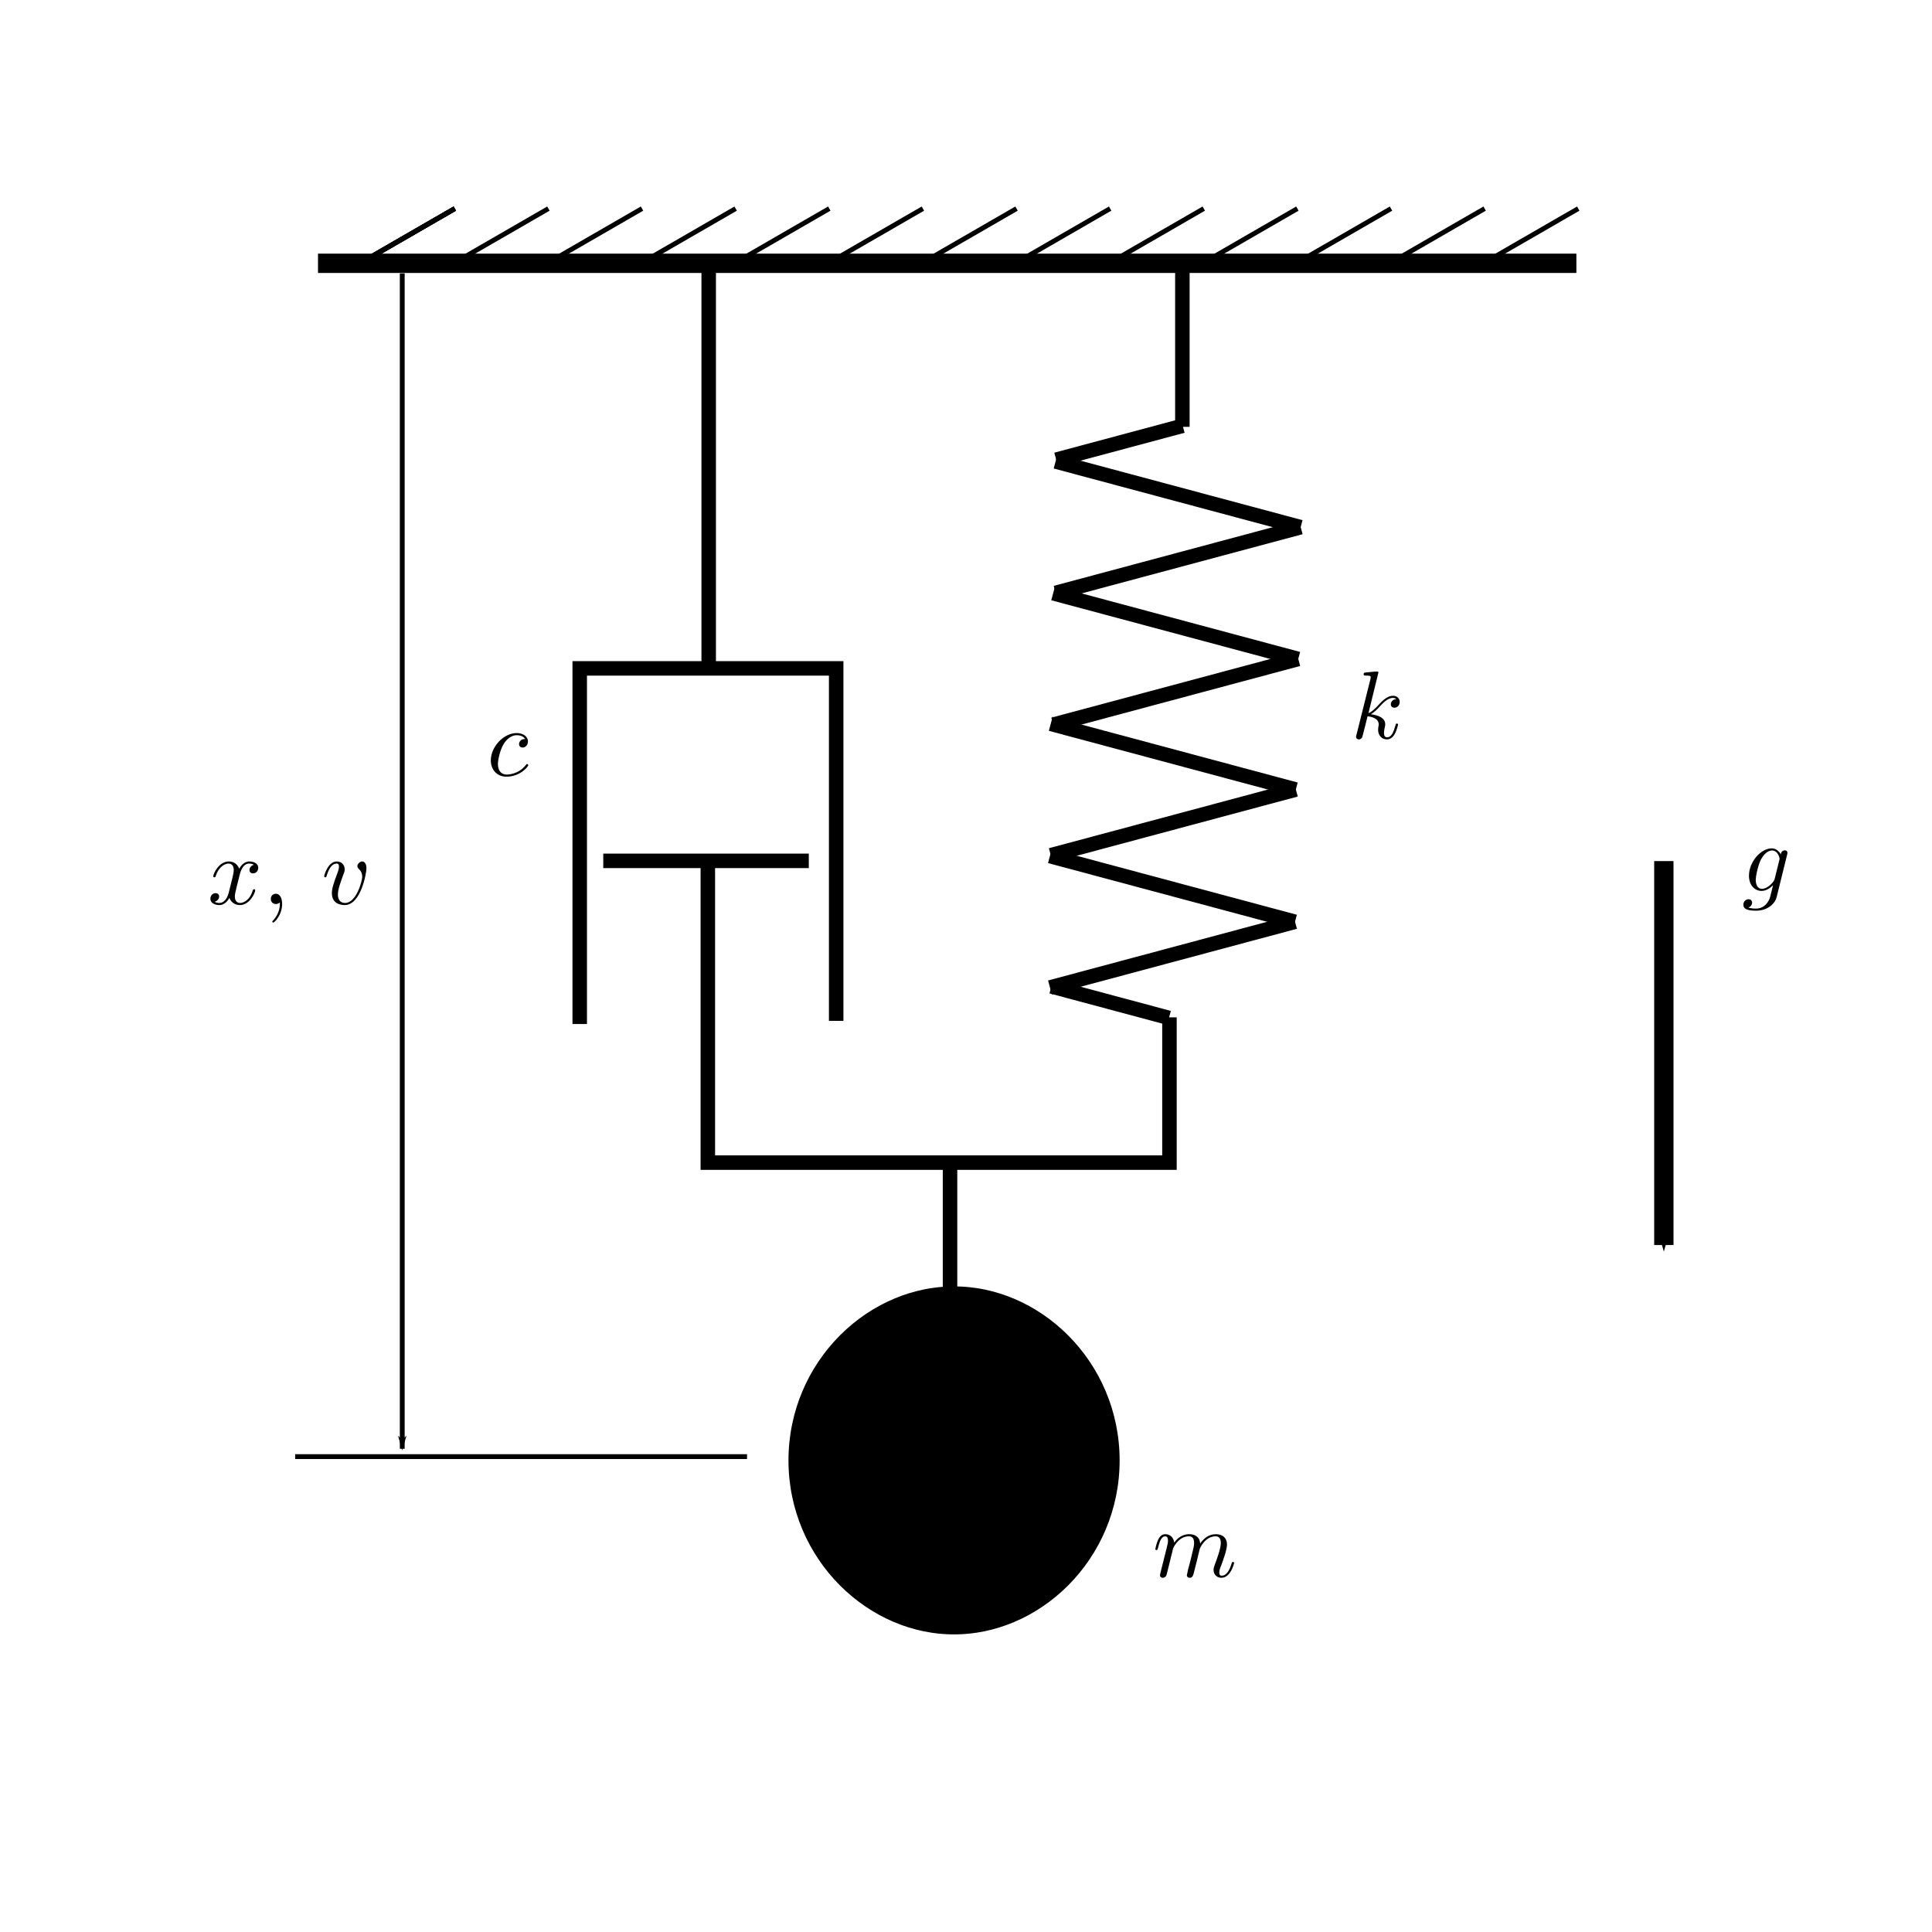 <?xml version="1.0" encoding="UTF-8" standalone="no"?>
<!-- Created with Inkscape (http://www.inkscape.org/) -->

<svg
   xmlns:ns0="http://www.iki.fi/pav/software/textext/"
   xmlns:dc="http://purl.org/dc/elements/1.1/"
   xmlns:cc="http://creativecommons.org/ns#"
   xmlns:rdf="http://www.w3.org/1999/02/22-rdf-syntax-ns#"
   xmlns:svg="http://www.w3.org/2000/svg"
   xmlns="http://www.w3.org/2000/svg"
   xmlns:xlink="http://www.w3.org/1999/xlink"
   xmlns:sodipodi="http://sodipodi.sourceforge.net/DTD/sodipodi-0.dtd"
   xmlns:inkscape="http://www.inkscape.org/namespaces/inkscape"
   width="400"
   height="400"
   id="svg2"
   version="1.1"
   inkscape:version="0.48.3.1 r9886"
   sodipodi:docname="mass_spring_damper.svg">
  <sodipodi:namedview
     id="base"
     pagecolor="#ffffff"
     bordercolor="#666666"
     borderopacity="1.0"
     inkscape:pageopacity="0.0"
     inkscape:pageshadow="2"
     inkscape:zoom="1.4125"
     inkscape:cx="200"
     inkscape:cy="200"
     inkscape:document-units="px"
     inkscape:current-layer="layer1"
     showgrid="false"
     inkscape:window-width="1366"
     inkscape:window-height="744"
     inkscape:window-x="0"
     inkscape:window-y="24"
     inkscape:window-maximized="1"
     showguides="true"
     inkscape:guide-bbox="true" />
  <defs
     id="defs4">
    <marker
       style="overflow:visible;"
       id="Arrow1Mend"
       refX="0.0"
       refY="0.0"
       orient="auto"
       inkscape:stockid="Arrow1Mend">
      <path
         transform="scale(0.4) rotate(180) translate(10,0)"
         style="fill-rule:evenodd;stroke:#000000;stroke-width:1.0pt;"
         d="M 0.0,0.0 L 5.0,-5.0 L -12.5,0.0 L 5.0,5.0 L 0.0,0.0 z "
         id="path4821" />
    </marker>
    <marker
       style="overflow:visible;"
       id="Arrow1Lend"
       refX="0.0"
       refY="0.0"
       orient="auto"
       inkscape:stockid="Arrow1Lend">
      <path
         transform="scale(0.8) rotate(180) translate(12.5,0)"
         style="fill-rule:evenodd;stroke:#000000;stroke-width:1.0pt;"
         d="M 0.0,0.0 L 5.0,-5.0 L -12.5,0.0 L 5.0,5.0 L 0.0,0.0 z "
         id="path4815" />
    </marker>
  </defs>
  <g
     inkscape:label="Layer 1"
     inkscape:groupmode="layer"
     id="layer1"
     transform="translate(0,-652.362)">
    <path
       sodipodi:type="arc"
       style="fill:#000000;stroke:#ffffff;stroke-width:3;stroke-linecap:round;stroke-linejoin:round;stroke-miterlimit:4;stroke-opacity:1;stroke-dasharray:none;stroke-dashoffset:0"
       id="path2985"
       sodipodi:cx="258.89972"
       sodipodi:cy="434.91428"
       sodipodi:rx="16.763292"
       sodipodi:ry="34.457878"
       d="m 275.663,434.914 c 0,19.031 -7.505,34.458 -16.763,34.458 -9.258,0 -16.763,-15.427 -16.763,-34.458 0,-19.031 7.505,-34.458 16.763,-34.458 9.258,0 16.763,15.427 16.763,34.458 z"
       transform="matrix(2.246,0,0,1.093,-383.964,479.36)" />
    <path
       style="fill:none;stroke:#000000;stroke-width:4;stroke-linecap:butt;stroke-linejoin:miter;stroke-opacity:1;stroke-miterlimit:4;stroke-dasharray:none"
       d="m 65.841,706.875 260.531,0"
       id="path2987"
       inkscape:connector-curvature="0" />
    <path
       style="fill:none;stroke:#000000;stroke-width:3;stroke-linecap:butt;stroke-linejoin:miter;stroke-opacity:1;stroke-miterlimit:4;stroke-dasharray:none"
       d="m 196.693,949.242 0,-55.929"
       id="path2989"
       inkscape:connector-curvature="0" />
    <path
       style="fill:none;stroke:#000000;stroke-width:3;stroke-linecap:butt;stroke-linejoin:miter;stroke-opacity:1;stroke-miterlimit:4;stroke-dasharray:none"
       d="m 146.549,178.407 0,62.301 95.575,0 0,-30.078"
       id="path2991"
       inkscape:connector-curvature="0"
       transform="translate(0,652.362)"
       sodipodi:nodetypes="cccc" />
    <path
       style="fill:none;stroke:#000000;stroke-width:3;stroke-linecap:butt;stroke-linejoin:miter;stroke-opacity:1;stroke-miterlimit:4;stroke-dasharray:none"
       d="m 120.025,864.374 0,-73.628 53.097,0 0,72.977"
       id="path2993"
       inkscape:connector-curvature="0"
       sodipodi:nodetypes="cccc" />
    <path
       style="fill:none;stroke:#000000;stroke-width:3;stroke-linecap:butt;stroke-linejoin:miter;stroke-opacity:1;stroke-miterlimit:4;stroke-dasharray:none"
       d="m 146.728,707.169 0,82.618"
       id="path2995"
       inkscape:connector-curvature="0"
       sodipodi:nodetypes="cc" />
    <path
       style="fill:none;stroke:#000000;stroke-width:3;stroke-linecap:butt;stroke-linejoin:miter;stroke-opacity:1;stroke-miterlimit:4;stroke-dasharray:none"
       d="m 217.381,856.807 50.745,-13.597"
       id="path2999"
       inkscape:connector-curvature="0" />
    <path
       style="fill:none;stroke:#000000;stroke-width:3;stroke-linecap:butt;stroke-linejoin:miter;stroke-opacity:1;stroke-miterlimit:4;stroke-dasharray:none"
       d="m 268.115,843.203 -50.745,-13.597"
       id="path2999-1"
       inkscape:connector-curvature="0" />
    <path
       style="fill:none;stroke:#000000;stroke-width:3;stroke-linecap:butt;stroke-linejoin:miter;stroke-opacity:1;stroke-miterlimit:4;stroke-dasharray:none"
       d="m 217.552,829.426 50.745,-13.597"
       id="path2999-3"
       inkscape:connector-curvature="0" />
    <path
       style="fill:none;stroke:#000000;stroke-width:3;stroke-linecap:butt;stroke-linejoin:miter;stroke-opacity:1;stroke-miterlimit:4;stroke-dasharray:none"
       d="m 268.286,815.822 -50.745,-13.597"
       id="path2999-1-3"
       inkscape:connector-curvature="0" />
    <path
       style="fill:none;stroke:#000000;stroke-width:3;stroke-linecap:butt;stroke-linejoin:miter;stroke-opacity:1;stroke-miterlimit:4;stroke-dasharray:none"
       d="m 218.053,802.393 50.745,-13.597"
       id="path2999-3-2"
       inkscape:connector-curvature="0" />
    <path
       style="fill:none;stroke:#000000;stroke-width:3;stroke-linecap:butt;stroke-linejoin:miter;stroke-opacity:1;stroke-miterlimit:4;stroke-dasharray:none"
       d="m 268.787,788.789 -50.745,-13.597"
       id="path2999-1-3-5"
       inkscape:connector-curvature="0" />
    <path
       style="fill:none;stroke:#000000;stroke-width:3;stroke-linecap:butt;stroke-linejoin:miter;stroke-opacity:1;stroke-miterlimit:4;stroke-dasharray:none"
       d="m 218.554,775.11 50.745,-13.597"
       id="path2999-3-8"
       inkscape:connector-curvature="0" />
    <path
       style="fill:none;stroke:#000000;stroke-width:3;stroke-linecap:butt;stroke-linejoin:miter;stroke-opacity:1;stroke-miterlimit:4;stroke-dasharray:none"
       d="m 269.288,761.506 -50.745,-13.597"
       id="path2999-1-3-1"
       inkscape:connector-curvature="0" />
    <path
       style="fill:none;stroke:#000000;stroke-width:3;stroke-linecap:butt;stroke-linejoin:miter;stroke-opacity:1;stroke-miterlimit:4;stroke-dasharray:none"
       d="m 244.797,55.082 0,33.29"
       id="path3070"
       inkscape:connector-curvature="0"
       transform="translate(0,652.362)"
       sodipodi:nodetypes="cc" />
    <path
       style="fill:none;stroke:#000000;stroke-width:3;stroke-linecap:butt;stroke-linejoin:miter;stroke-opacity:1;stroke-miterlimit:4;stroke-dasharray:none"
       d="m 124.901,830.593 42.552,0"
       id="path3072"
       inkscape:connector-curvature="0"
       sodipodi:nodetypes="cc" />
    <path
       style="fill:none;stroke:#000000;stroke-width:3;stroke-linecap:butt;stroke-linejoin:miter;stroke-opacity:1;stroke-miterlimit:4;stroke-dasharray:none"
       d="M 242.023,863.109 217.672,856.585"
       id="path2999-1-7"
       inkscape:connector-curvature="0"
       sodipodi:nodetypes="cc" />
    <path
       style="fill:none;stroke:#000000;stroke-width:3;stroke-linecap:butt;stroke-linejoin:miter;stroke-opacity:1;stroke-miterlimit:4;stroke-dasharray:none"
       d="m 218.673,747.533 26.198,-7.02"
       id="path2999-3-8-9"
       inkscape:connector-curvature="0"
       sodipodi:nodetypes="cc" />
    <path
       style="fill:none;stroke:#000000;stroke-width:1px;stroke-linecap:butt;stroke-linejoin:miter;stroke-opacity:1"
       d="m 94.159,695.548 -19.383,11.191"
       id="path3897"
       inkscape:connector-curvature="0"
       inkscape:tile-cx="84.467552"
       inkscape:tile-cy="48.78137"
       inkscape:tile-w="19.38348"
       inkscape:tile-h="11.19106"
       inkscape:tile-x0="74.775812"
       inkscape:tile-y0="43.18584" />
    <use
       x="0"
       y="0"
       inkscape:tiled-clone-of="#path3897"
       xlink:href="#path3897"
       id="use3919" />
    <use
       x="0"
       y="0"
       inkscape:tiled-clone-of="#path3897"
       xlink:href="#path3897"
       id="use3935"
       inkscape:tile-cx="84.467552"
       inkscape:tile-cy="48.78137"
       inkscape:tile-w="19.38348"
       inkscape:tile-h="11.19106"
       inkscape:tile-x0="74.775812"
       inkscape:tile-y0="43.18584" />
    <use
       x="0"
       y="0"
       inkscape:tiled-clone-of="#use3935"
       xlink:href="#use3935"
       id="use4121" />
    <use
       x="0"
       y="0"
       inkscape:tiled-clone-of="#use3935"
       xlink:href="#use3935"
       transform="translate(19.383,0)"
       id="use4123" />
    <use
       x="0"
       y="0"
       inkscape:tiled-clone-of="#use3935"
       xlink:href="#use3935"
       transform="translate(38.767,0)"
       id="use4125" />
    <use
       x="0"
       y="0"
       inkscape:tiled-clone-of="#use3935"
       xlink:href="#use3935"
       transform="translate(58.15,0)"
       id="use4127" />
    <use
       x="0"
       y="0"
       inkscape:tiled-clone-of="#use3935"
       xlink:href="#use3935"
       transform="translate(77.534,0)"
       id="use4129" />
    <use
       x="0"
       y="0"
       inkscape:tiled-clone-of="#use3935"
       xlink:href="#use3935"
       transform="translate(96.917,0)"
       id="use4131" />
    <use
       x="0"
       y="0"
       inkscape:tiled-clone-of="#use3935"
       xlink:href="#use3935"
       transform="translate(116.301,0)"
       id="use4133" />
    <use
       x="0"
       y="0"
       inkscape:tiled-clone-of="#use3935"
       xlink:href="#use3935"
       transform="translate(135.684,0)"
       id="use4135" />
    <use
       x="0"
       y="0"
       inkscape:tiled-clone-of="#use3935"
       xlink:href="#use3935"
       transform="translate(155.068,0)"
       id="use4137" />
    <use
       x="0"
       y="0"
       inkscape:tiled-clone-of="#use3935"
       xlink:href="#use3935"
       transform="translate(174.451,0)"
       id="use4139" />
    <use
       x="0"
       y="0"
       inkscape:tiled-clone-of="#use3935"
       xlink:href="#use3935"
       transform="translate(193.835,0)"
       id="use4141" />
    <use
       x="0"
       y="0"
       inkscape:tiled-clone-of="#use3935"
       xlink:href="#use3935"
       transform="translate(213.218,0)"
       id="use4143" />
    <use
       x="0"
       y="0"
       inkscape:tiled-clone-of="#use3935"
       xlink:href="#use3935"
       transform="translate(232.602,0)"
       id="use4145" />
    <g
       id="g4309"
       ns0:preamble=""
       ns0:text="$m$"
       transform="matrix(2,0,0,2,-208.264,709.279)">
      <defs
         id="defs4311">
        <g
           id="g4313">
          <symbol
             id="textext-08e211e0-0"
             overflow="visible"
             style="overflow:visible">
            <path
               id="path4316"
               d=""
               style="stroke:none"
               inkscape:connector-curvature="0" />
          </symbol>
          <symbol
             id="textext-08e211e0-1"
             overflow="visible"
             style="overflow:visible">
            <path
               id="path4319"
               d="m 0.875,-0.594 c -0.031,0.156 -0.094,0.391 -0.094,0.438 0,0.172 0.141,0.266 0.297,0.266 0.125,0 0.297,-0.078 0.375,-0.281 0,-0.016 0.125,-0.484 0.188,-0.734 l 0.219,-0.891 C 1.906,-2.031 1.969,-2.25 2.031,-2.469 c 0.031,-0.172 0.109,-0.469 0.125,-0.5 0.141,-0.312 0.672,-1.219 1.625,-1.219 0.453,0 0.531,0.375 0.531,0.703 0,0.25 -0.062,0.531 -0.141,0.828 L 3.891,-1.5 3.688,-0.75 c -0.031,0.203 -0.125,0.547 -0.125,0.594 0,0.172 0.141,0.266 0.281,0.266 0.312,0 0.375,-0.25 0.453,-0.562 0.141,-0.562 0.516,-2.016 0.594,-2.406 0.031,-0.125 0.562,-1.328 1.656,-1.328 0.422,0 0.531,0.344 0.531,0.703 0,0.562 -0.422,1.703 -0.625,2.234 -0.078,0.234 -0.125,0.344 -0.125,0.547 0,0.469 0.344,0.812 0.812,0.812 0.938,0 1.312,-1.453 1.312,-1.531 0,-0.109 -0.094,-0.109 -0.125,-0.109 -0.094,0 -0.094,0.031 -0.141,0.188 -0.156,0.531 -0.469,1.234 -1.016,1.234 -0.172,0 -0.25,-0.094 -0.25,-0.328 0,-0.25 0.094,-0.484 0.188,-0.703 0.188,-0.531 0.609,-1.625 0.609,-2.203 0,-0.641 -0.406,-1.062 -1.156,-1.062 -0.734,0 -1.25,0.438 -1.625,0.969 0,-0.125 -0.031,-0.469 -0.312,-0.703 -0.25,-0.219 -0.562,-0.266 -0.812,-0.266 -0.906,0 -1.391,0.641 -1.562,0.875 -0.047,-0.578 -0.469,-0.875 -0.922,-0.875 -0.453,0 -0.641,0.391 -0.734,0.562 -0.172,0.359 -0.297,0.938 -0.297,0.969 0,0.109 0.094,0.109 0.109,0.109 0.109,0 0.109,-0.016 0.172,-0.234 0.172,-0.703 0.375,-1.188 0.734,-1.188 0.156,0 0.297,0.078 0.297,0.453 0,0.219 -0.031,0.328 -0.156,0.844 z"
               style="stroke:none"
               inkscape:connector-curvature="0" />
          </symbol>
        </g>
      </defs>
      <g
         id="textext-08e211e0-2">
        <g
           id="g4322"
           style="fill:#000000;fill-opacity:1">
          <use
             id="use4324"
             y="134.765"
             x="223.432"
             xlink:href="#textext-08e211e0-1"
             width="400"
             height="400" />
        </g>
      </g>
    </g>
    <g
       transform="matrix(2,0,0,2,-346.056,543.416)"
       ns0:text="$c$"
       ns0:preamble=""
       id="g4422">
      <defs
         id="defs4424">
        <g
           id="g4426">
          <symbol
             style="overflow:visible"
             overflow="visible"
             id="textext-2f24d870-0">
            <path
               inkscape:connector-curvature="0"
               style="stroke:none"
               d=""
               id="path4429" />
          </symbol>
          <symbol
             style="overflow:visible"
             overflow="visible"
             id="textext-2f24d870-1">
            <path
               inkscape:connector-curvature="0"
               style="stroke:none"
               d="m 3.953,-3.781 c -0.172,0 -0.297,0 -0.438,0.125 -0.172,0.156 -0.188,0.328 -0.188,0.391 0,0.25 0.188,0.359 0.375,0.359 0.281,0 0.547,-0.25 0.547,-0.641 0,-0.484 -0.469,-0.859 -1.172,-0.859 -1.344,0 -2.672,1.422 -2.672,2.828 0,0.906 0.578,1.688 1.625,1.688 1.422,0 2.25,-1.062 2.25,-1.172 0,-0.062 -0.047,-0.141 -0.109,-0.141 -0.062,0 -0.078,0.031 -0.141,0.109 -0.781,0.984 -1.875,0.984 -1.984,0.984 -0.625,0 -0.906,-0.484 -0.906,-1.094 0,-0.406 0.203,-1.375 0.547,-1.984 0.312,-0.578 0.859,-1 1.406,-1 0.328,0 0.719,0.125 0.859,0.406 z"
               id="path4432" />
          </symbol>
        </g>
      </defs>
      <g
         id="textext-2f24d870-2">
        <g
           style="fill:#000000;fill-opacity:1"
           id="g4435">
          <use
             height="400"
             width="400"
             xlink:href="#textext-2f24d870-1"
             x="223.432"
             y="134.765"
             id="use4437" />
        </g>
      </g>
    </g>
    <g
       id="g4555"
       ns0:preamble=""
       ns0:text="$k$"
       transform="matrix(2,0,0,2,-167.196,535.699)">
      <defs
         id="defs4557">
        <g
           id="g4559">
          <symbol
             style="overflow:visible"
             id="textext-98de1750-0"
             overflow="visible">
            <path
               inkscape:connector-curvature="0"
               id="path4562"
               d=""
               style="stroke:none" />
          </symbol>
          <symbol
             style="overflow:visible"
             id="textext-98de1750-1"
             overflow="visible">
            <path
               inkscape:connector-curvature="0"
               id="path4565"
               d="m 2.859,-6.812 c 0,0 0,-0.109 -0.125,-0.109 -0.234,0 -0.953,0.078 -1.219,0.109 -0.078,0 -0.188,0.016 -0.188,0.188 0,0.125 0.094,0.125 0.234,0.125 0.484,0 0.5,0.062 0.5,0.172 L 2.031,-6.125 0.594,-0.391 c -0.047,0.141 -0.047,0.156 -0.047,0.219 0,0.234 0.203,0.281 0.297,0.281 0.125,0 0.266,-0.094 0.328,-0.203 0.047,-0.094 0.5,-1.938 0.562,-2.188 0.344,0.031 1.156,0.188 1.156,0.844 0,0.078 0,0.109 -0.031,0.219 -0.016,0.109 -0.031,0.234 -0.031,0.344 0,0.578 0.391,0.984 0.906,0.984 0.297,0 0.578,-0.156 0.797,-0.531 0.25,-0.438 0.359,-0.984 0.359,-1 0,-0.109 -0.094,-0.109 -0.125,-0.109 -0.094,0 -0.109,0.047 -0.141,0.188 -0.203,0.719 -0.422,1.234 -0.859,1.234 -0.203,0 -0.328,-0.109 -0.328,-0.469 0,-0.172 0.047,-0.406 0.078,-0.562 C 3.562,-1.312 3.562,-1.344 3.562,-1.453 3.562,-2.094 2.938,-2.375 2.078,-2.5 2.391,-2.672 2.719,-2.984 2.938,-3.234 3.422,-3.766 3.875,-4.188 4.359,-4.188 c 0.062,0 0.078,0 0.094,0.016 0.125,0.016 0.125,0.016 0.219,0.078 0.016,0 0.016,0.016 0.031,0.031 -0.469,0.031 -0.562,0.422 -0.562,0.547 0,0.156 0.109,0.344 0.375,0.344 0.266,0 0.547,-0.219 0.547,-0.609 0,-0.297 -0.234,-0.625 -0.672,-0.625 -0.281,0 -0.734,0.078 -1.453,0.875 -0.344,0.375 -0.734,0.781 -1.109,0.922 z"
               style="stroke:none" />
          </symbol>
        </g>
      </defs>
      <g
         id="textext-98de1750-2">
        <g
           id="g4568"
           style="fill:#000000;fill-opacity:1">
          <use
             height="400"
             width="400"
             id="use4570"
             y="134.765"
             x="223.432"
             xlink:href="#textext-98de1750-1" />
        </g>
      </g>
    </g>
    <g
       transform="matrix(2,0,0,2,-86.229,567.29)"
       ns0:text="$g$"
       ns0:preamble=""
       id="g4708">
      <defs
         id="defs4710">
        <g
           id="g4712">
          <symbol
             style="overflow:visible"
             overflow="visible"
             id="textext-ee8938ff-0">
            <path
               inkscape:connector-curvature="0"
               style="stroke:none"
               d=""
               id="path4715" />
          </symbol>
          <symbol
             style="overflow:visible"
             overflow="visible"
             id="textext-ee8938ff-1">
            <path
               inkscape:connector-curvature="0"
               style="stroke:none"
               d="M 4.688,-3.766 C 4.703,-3.812 4.719,-3.875 4.719,-3.938 c 0,-0.172 -0.109,-0.266 -0.281,-0.266 -0.094,0 -0.375,0.062 -0.406,0.422 -0.188,-0.359 -0.531,-0.625 -0.938,-0.625 -1.125,0 -2.359,1.391 -2.359,2.828 0,0.984 0.594,1.578 1.312,1.578 0.594,0 1.062,-0.469 1.156,-0.578 L 3.219,-0.562 C 3.016,0.312 2.891,0.734 2.891,0.75 2.844,0.844 2.516,1.828 1.453,1.828 1.266,1.828 0.938,1.812 0.656,1.719 0.953,1.641 1.062,1.375 1.062,1.203 c 0,-0.156 -0.109,-0.344 -0.375,-0.344 -0.219,0 -0.531,0.172 -0.531,0.578 0,0.406 0.359,0.609 1.312,0.609 1.25,0 1.969,-0.781 2.125,-1.375 z M 3.406,-1.281 C 3.344,-1.016 3.109,-0.766 2.891,-0.578 2.688,-0.406 2.375,-0.219 2.078,-0.219 c -0.5,0 -0.641,-0.516 -0.641,-0.922 0,-0.469 0.281,-1.656 0.562,-2.156 C 2.266,-3.781 2.688,-4.188 3.109,-4.188 c 0.656,0 0.797,0.812 0.797,0.859 0,0.047 -0.016,0.109 -0.031,0.141 z"
               id="path4718" />
          </symbol>
        </g>
      </defs>
      <g
         id="textext-ee8938ff-2">
        <g
           style="fill:#000000;fill-opacity:1"
           id="g4721">
          <use
             height="400"
             width="400"
             xlink:href="#textext-ee8938ff-1"
             x="223.432"
             y="134.765"
             id="use4723" />
        </g>
      </g>
    </g>
    <path
       sodipodi:nodetypes="cc"
       transform="translate(0,652.362)"
       inkscape:connector-curvature="0"
       id="path4802"
       d="m 83.281,56.602 0,243.353"
       style="fill:none;stroke:#000000;stroke-width:1px;stroke-linecap:butt;stroke-linejoin:miter;stroke-opacity:1;marker-end:url(#Arrow1Lend)" />
    <path
       sodipodi:nodetypes="cc"
       transform="translate(0,652.362)"
       inkscape:connector-curvature="0"
       id="path4804"
       d="m 154.664,301.577 -93.556,0"
       style="fill:none;stroke:#000000;stroke-width:1px;stroke-linecap:butt;stroke-linejoin:miter;stroke-opacity:1" />
    <path
       transform="translate(0,652.362)"
       inkscape:connector-curvature="0"
       id="path4806"
       d="m 344.48,178.278 0,79.495"
       style="fill:none;stroke:#000000;stroke-width:4;stroke-linecap:butt;stroke-linejoin:miter;stroke-opacity:1;marker-end:url(#Arrow1Mend);stroke-miterlimit:4;stroke-dasharray:none" />
    <g
       id="g5706"
       ns0:preamble=""
       ns0:text="$x$, $v$"
       transform="matrix(2,0,0,2,-403.903,570.001)">
      <defs
         id="defs5708">
        <g
           id="g5710">
          <symbol
             id="textext-5464613c-0"
             overflow="visible"
             style="overflow:visible">
            <path
               id="path5713"
               d=""
               style="stroke:none"
               inkscape:connector-curvature="0" />
          </symbol>
          <symbol
             id="textext-5464613c-1"
             overflow="visible"
             style="overflow:visible">
            <path
               id="path5716"
               d="M 3.328,-3.016 C 3.391,-3.266 3.625,-4.188 4.312,-4.188 c 0.047,0 0.297,0 0.5,0.125 C 4.531,-4 4.344,-3.766 4.344,-3.516 c 0,0.156 0.109,0.344 0.375,0.344 0.219,0 0.531,-0.172 0.531,-0.578 0,-0.516 -0.578,-0.656 -0.922,-0.656 -0.578,0 -0.922,0.531 -1.047,0.75 -0.25,-0.656 -0.781,-0.75 -1.078,-0.75 -1.031,0 -1.609,1.281 -1.609,1.531 0,0.109 0.109,0.109 0.125,0.109 0.078,0 0.109,-0.031 0.125,-0.109 0.344,-1.062 1,-1.312 1.344,-1.312 0.188,0 0.531,0.094 0.531,0.672 0,0.312 -0.172,0.969 -0.531,2.375 -0.156,0.609 -0.516,1.031 -0.953,1.031 -0.062,0 -0.281,0 -0.5,-0.125 0.25,-0.062 0.469,-0.266 0.469,-0.547 0,-0.266 -0.219,-0.344 -0.359,-0.344 -0.312,0 -0.547,0.25 -0.547,0.578 0,0.453 0.484,0.656 0.922,0.656 0.672,0 1.031,-0.703 1.047,-0.75 0.125,0.359 0.484,0.75 1.078,0.75 1.031,0 1.594,-1.281 1.594,-1.531 0,-0.109 -0.078,-0.109 -0.109,-0.109 -0.094,0 -0.109,0.047 -0.141,0.109 -0.328,1.078 -1,1.312 -1.312,1.312 -0.391,0 -0.547,-0.312 -0.547,-0.656 0,-0.219 0.047,-0.438 0.156,-0.875 z"
               style="stroke:none"
               inkscape:connector-curvature="0" />
          </symbol>
          <symbol
             id="textext-5464613c-2"
             overflow="visible"
             style="overflow:visible">
            <path
               id="path5719"
               d="m 4.672,-3.703 c 0,-0.547 -0.266,-0.703 -0.438,-0.703 -0.25,0 -0.5,0.266 -0.5,0.484 0,0.125 0.047,0.188 0.156,0.297 0.219,0.203 0.344,0.453 0.344,0.812 0,0.422 -0.609,2.703 -1.766,2.703 -0.516,0 -0.75,-0.344 -0.75,-0.875 0,-0.547 0.281,-1.281 0.578,-2.109 0.078,-0.172 0.125,-0.312 0.125,-0.5 0,-0.438 -0.312,-0.812 -0.812,-0.812 -0.938,0 -1.312,1.453 -1.312,1.531 0,0.109 0.094,0.109 0.109,0.109 0.109,0 0.109,-0.031 0.156,-0.188 0.297,-1 0.719,-1.234 1.016,-1.234 0.078,0 0.25,0 0.25,0.312 0,0.25 -0.109,0.531 -0.172,0.703 -0.438,1.156 -0.562,1.609 -0.562,2.047 0,1.078 0.875,1.234 1.328,1.234 1.672,0 2.25,-3.297 2.25,-3.812 z"
               style="stroke:none"
               inkscape:connector-curvature="0" />
          </symbol>
          <symbol
             id="textext-5464613c-3"
             overflow="visible"
             style="overflow:visible">
            <path
               id="path5722"
               d=""
               style="stroke:none"
               inkscape:connector-curvature="0" />
          </symbol>
          <symbol
             id="textext-5464613c-4"
             overflow="visible"
             style="overflow:visible">
            <path
               id="path5725"
               d="m 2.031,-0.016 c 0,-0.625 -0.25,-1.047 -0.641,-1.047 -0.359,0 -0.531,0.281 -0.531,0.531 0,0.266 0.172,0.531 0.531,0.531 0.156,0 0.281,-0.062 0.375,-0.141 L 1.781,-0.156 c 0.016,0 0.016,0 0.016,0.141 0,0.641 -0.266,1.25 -0.703,1.719 -0.062,0.062 -0.078,0.078 -0.078,0.109 0,0.078 0.047,0.109 0.094,0.109 0.125,0 0.922,-0.781 0.922,-1.938 z"
               style="stroke:none"
               inkscape:connector-curvature="0" />
          </symbol>
        </g>
      </defs>
      <g
         id="textext-5464613c-5">
        <g
           id="g5728"
           style="fill:#000000;fill-opacity:1">
          <use
             id="use5730"
             y="134.765"
             x="223.432"
             xlink:href="#textext-5464613c-1"
             width="400"
             height="400" />
        </g>
        <g
           id="g5732"
           style="fill:#000000;fill-opacity:1">
          <use
             id="use5734"
             y="134.765"
             x="229.126"
             xlink:href="#textext-5464613c-4"
             width="400"
             height="400" />
        </g>
        <g
           id="g5736"
           style="fill:#000000;fill-opacity:1">
          <use
             id="use5738"
             y="134.765"
             x="235.214"
             xlink:href="#textext-5464613c-2"
             width="400"
             height="400" />
        </g>
      </g>
    </g>
  </g>
</svg>